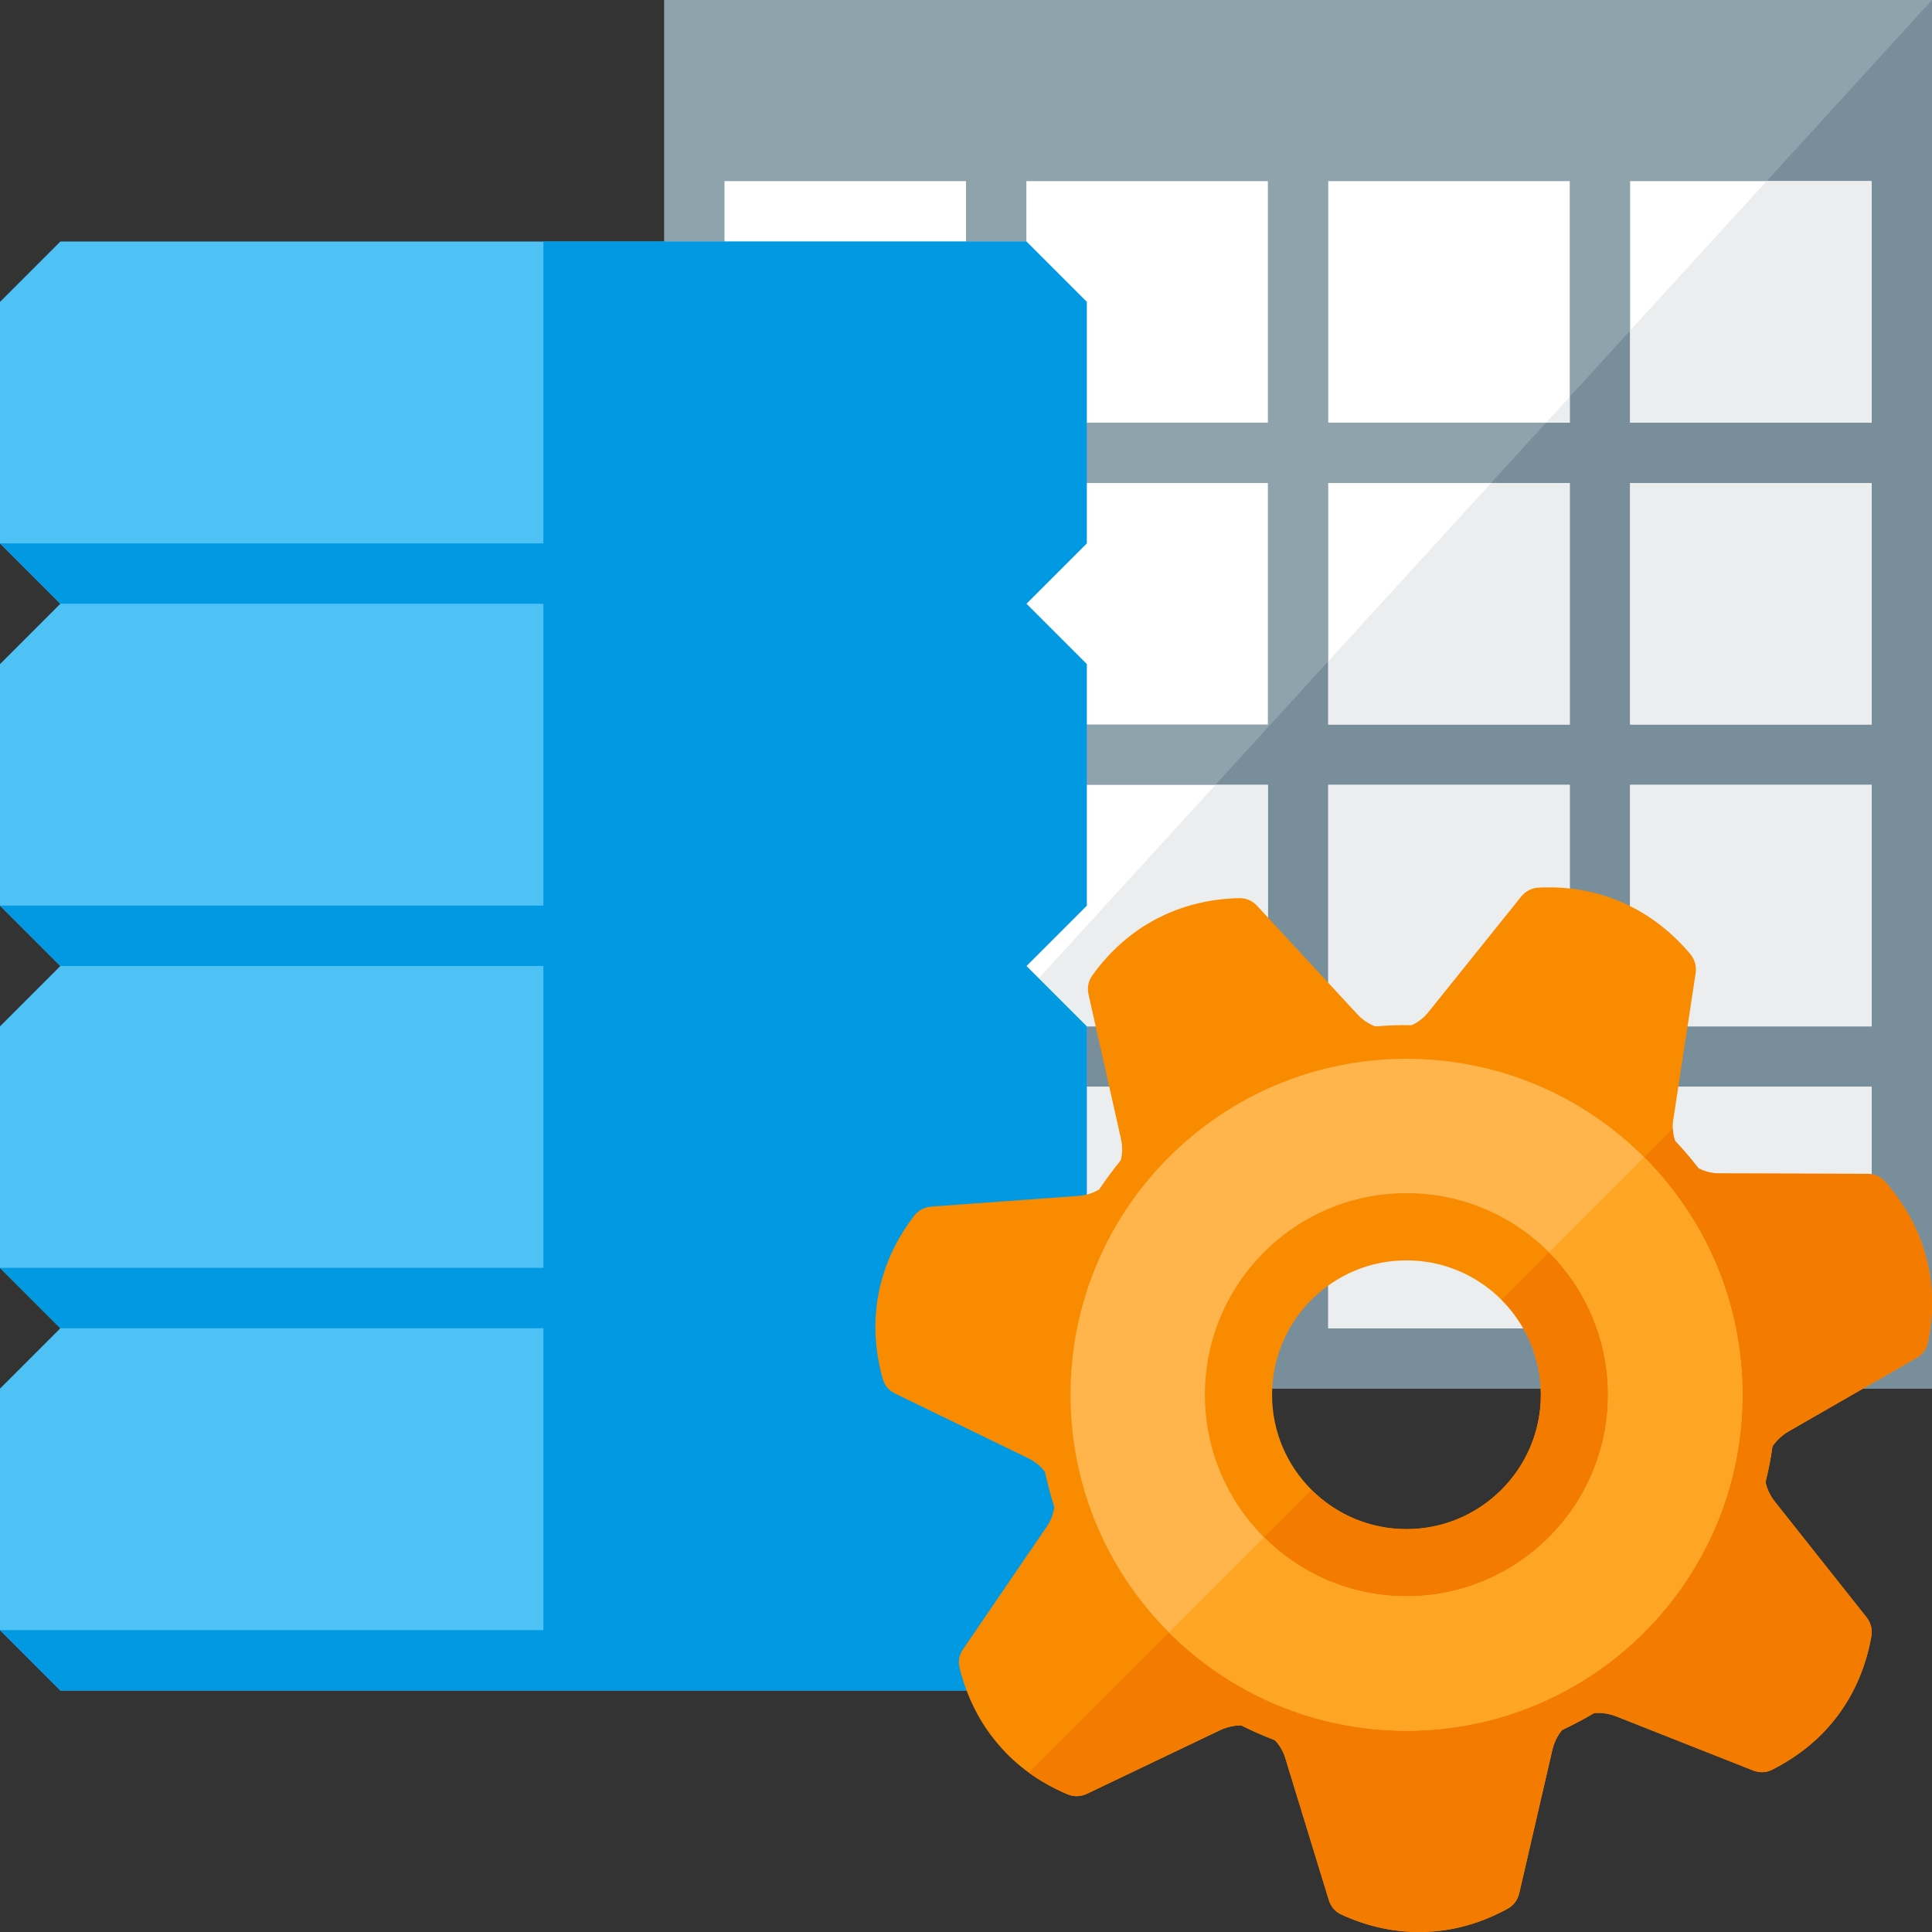 <?xml version="1.0" encoding="UTF-8"?>
<svg width="512" height="512" version="1.1" viewBox="0 0 512 512" xmlns="http://www.w3.org/2000/svg">
 <rect x="0" y="0" width="512" height="512" fill="#333333" stroke="none"/>
 <title>history2 icon</title>
 <desc>history2 icon from the IconExperience.com G-Collection. Copyright by INCORS GmbH (www.incors.com).</desc>
 <g transform="translate(0,-32)">
  <polygon points="512 32 512 400 176 400 176 32" fill="#8fa3ad"/>
  <polygon points="512 400 176 400 512 32" fill="#788f9b"/>
  <path d="m192 80h64v64h-64zm0 240h64v64h-64zm80 0h64v64h-64zm80 0h64v64h-64zm80 0h64v64h-64zm-240-80h64v64h-64zm80 0h64v64h-64zm80 0h64v64h-64zm80 0h64v64h-64zm-240-80h64v64h-64zm80 0h64v64h-64zm80 0h64v64h-64zm80 0h64v64h-64zm-160-80h64v64h-64zm80 0h64v64h-64zm80 0h64v64h-64z" fill="#fff"/>
  <path d="m192 382.5 57.05-62.5h6.95v64h-64zm80-87.65 50.1-54.85h13.9v64h-64zm80-87.6 43.15-47.25h20.85v64h-64zm57.75-63.25 6.25-6.85v6.85zm22.25-24.4 36.15-39.6h27.85v64h-64zm-160 200.4h64v64h-64zm80 0h64v64h-64zm80 0h64v64h-64zm-80-80h64v64h-64zm80 0h64v64h-64zm0-80h64v64h-64z" fill="#ebedef"/>
  <polygon points="16 288 0 272 0 208 16 192 0 176 0 112 16 96 272 96 288 112 288 176 272 192 288 208 288 272 272 288 288 304 288 368 272 384 288 400 288 464 272 480 16 480 0 464 0 400 16 384 0 368 0 304" fill="#4ec1f5"/>
  <polygon points="16 384 0 368 144 368 144 288 16 288 0 272 144 272 144 192 16 192 0 176 144 176 144 96 272 96 288 112 288 176 272 192 288 208 288 272 272 288 288 304 288 368 272 384 288 400 288 464 272 480 16 480 0 464 144 464 144 384" fill="#0299e3"/>
 </g>
 <g transform="translate(-332.18 334)">
  <path d="m706.3-62.317c1.725-0.779 3.228-1.948 4.507-3.561l24.485-30.495c1.169-1.447 2.727-2.281 4.619-2.393 7.957-0.39 15.47 0.946 22.259 3.951 6.789 3.005 12.91 7.624 18.03 13.745 1.169 1.502 1.614 3.172 1.335 5.008l-5.899 38.675c-0.334 2.003-0.167 3.951 0.445 5.732 2.226 2.337 4.285 4.786 6.232 7.29 1.725 0.89 3.617 1.335 5.62 1.335l39.12 0.111c1.836 0 3.45 0.723 4.73 2.115 5.287 6.01 8.903 12.743 10.796 19.866 1.948 7.178 2.115 14.802 0.501 22.648-0.39 1.892-1.447 3.283-3.061 4.173l-33.889 19.476c-1.781 1.057-3.172 2.393-4.229 3.951-0.445 3.228-1.057 6.344-1.836 9.46 0.39 1.836 1.224 3.617 2.504 5.231l24.262 30.606c1.113 1.447 1.614 3.172 1.28 5.008-1.391 7.902-4.396 14.913-8.792 20.868-4.396 5.954-10.295 10.851-17.418 14.468-1.669 0.89-3.45 0.89-5.175 0.223l-36.338-14.357c-1.892-0.723-3.84-1.002-5.732-0.835-2.727 1.614-5.62 3.116-8.514 4.507-1.224 1.447-2.059 3.172-2.56 5.175l-8.792 38.063c-0.445 1.781-1.447 3.228-3.116 4.118-7.011 3.84-14.357 5.899-21.814 6.121-7.401 0.278-14.858-1.224-22.148-4.563-1.725-0.779-2.838-2.115-3.394-3.895l-11.463-37.395c-0.556-1.948-1.558-3.617-2.838-4.953-3.061-1.169-6.01-2.449-8.848-3.895-1.892-0.056-3.784 0.39-5.62 1.224l-35.28 16.861c-1.669 0.779-3.394 0.89-5.175 0.167-7.345-3.116-13.578-7.568-18.364-13.244-4.841-5.62-8.291-12.409-10.239-20.2-0.445-1.836-0.111-3.561 0.946-5.064l22.036-32.275c1.169-1.669 1.836-3.45 2.115-5.342-1.002-3.061-1.781-6.177-2.504-9.349-1.113-1.502-2.615-2.727-4.452-3.617l-35.169-17.084c-1.669-0.779-2.838-2.115-3.339-3.895-2.17-7.735-2.504-15.359-1.113-22.648s4.563-14.246 9.404-20.589c1.169-1.502 2.727-2.281 4.563-2.449l39.009-2.838c2.003-0.167 3.895-0.723 5.509-1.725 1.781-2.671 3.673-5.231 5.676-7.679 0.501-1.836 0.501-3.84 0.056-5.787l-8.57-38.174c-0.39-1.781-0.111-3.506 1.002-5.064 4.674-6.511 10.406-11.519 16.972-14.969 6.566-3.45 13.967-5.342 21.981-5.509 1.892 0 3.506 0.723 4.73 2.059l26.544 28.714c1.391 1.502 3.005 2.56 4.786 3.228 3.228-0.278 6.399-0.39 9.627-0.334zm-1.391 62.325c-19.643 0-35.614 15.971-35.614 35.614s15.971 35.614 35.614 35.614 35.614-15.971 35.614-35.614-15.971-35.614-35.614-35.614z" fill="#f98b00"/>
  <path d="m775.47-34.939c0.056 1.113 0.278 2.226 0.612 3.283 2.226 2.337 4.285 4.786 6.232 7.29 1.725 0.89 3.617 1.335 5.62 1.335l39.12 0.111c1.836 0 3.45 0.723 4.73 2.115 5.287 6.01 8.903 12.743 10.796 19.866 1.948 7.178 2.115 14.802 0.501 22.648-0.39 1.892-1.447 3.283-3.061 4.173l-33.889 19.476c-1.781 1.057-3.172 2.393-4.229 3.951-0.445 3.228-1.057 6.344-1.836 9.46 0.39 1.836 1.224 3.617 2.504 5.231l24.262 30.606c1.113 1.447 1.614 3.172 1.28 5.008-1.391 7.902-4.396 14.913-8.792 20.868-4.396 5.954-10.295 10.851-17.418 14.468-1.669 0.89-3.45 0.89-5.175 0.223l-36.338-14.357c-1.892-0.723-3.84-1.002-5.732-0.835-2.727 1.614-5.62 3.116-8.514 4.507-1.224 1.447-2.059 3.172-2.56 5.175l-8.792 38.063c-0.445 1.781-1.447 3.228-3.116 4.118-7.011 3.84-14.357 5.899-21.814 6.121-7.401 0.278-14.858-1.224-22.148-4.563-1.725-0.779-2.838-2.115-3.394-3.895l-11.463-37.395c-0.556-1.948-1.558-3.617-2.838-4.953-3.061-1.169-6.01-2.449-8.848-3.895-1.892-0.056-3.784 0.39-5.62 1.224l-35.28 16.861c-1.669 0.779-3.394 0.89-5.175 0.167-3.728-1.614-7.178-3.506-10.295-5.787l74.901-74.901c6.455 6.399 15.359 10.406 25.208 10.406 19.643 0 35.614-15.971 35.614-35.614 0-9.85-4.007-18.753-10.406-25.208z" fill="#f37c00"/>
  <path d="m704.91-53.413c49.192 0 89.035 39.843 89.035 89.035s-39.843 89.035-89.035 89.035-89.035-39.843-89.035-89.035 39.843-89.035 89.035-89.035zm0 35.614c-29.493 0-53.421 23.928-53.421 53.421s23.928 53.421 53.421 53.421 53.421-23.928 53.421-53.421-23.928-53.421-53.421-53.421z" fill="#ffb54c"/>
  <path d="m767.85-27.315c16.138 16.082 26.099 38.341 26.099 62.937 0 49.192-39.843 89.035-89.035 89.035-24.596 0-46.855-9.961-62.937-26.099l25.153-25.153c9.683 9.683 23.038 15.637 37.784 15.637 29.493 0 53.421-23.928 53.421-53.421 0-14.746-5.954-28.102-15.637-37.784z" fill="#ffa526"/>
 </g>
</svg>
